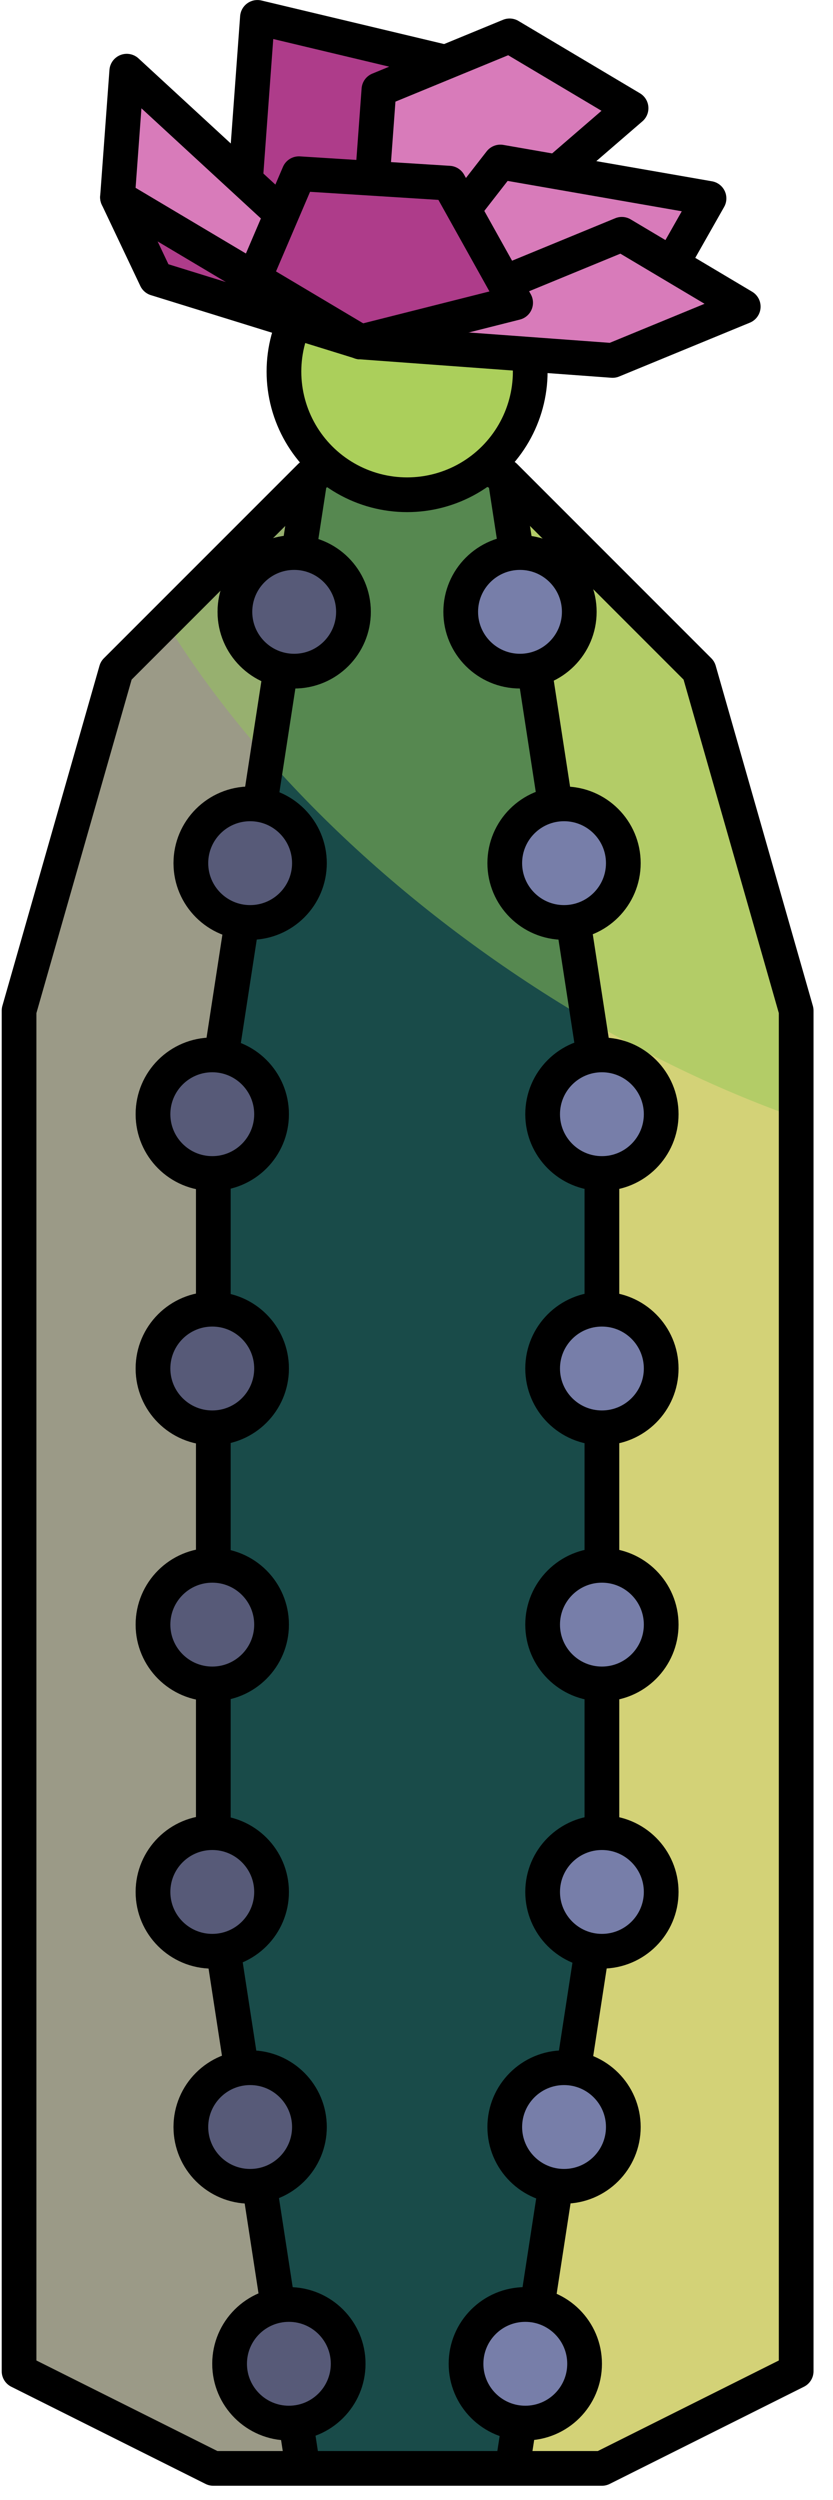 <?xml version="1.0" encoding="UTF-8" standalone="no"?><!DOCTYPE svg PUBLIC "-//W3C//DTD SVG 1.1//EN" "http://www.w3.org/Graphics/SVG/1.1/DTD/svg11.dtd"><svg width="100%" height="100%" viewBox="0 0 24 72" version="1.1" xmlns="http://www.w3.org/2000/svg" xmlns:xlink="http://www.w3.org/1999/xlink" xml:space="preserve" xmlns:serif="http://www.serif.com/" style="fill-rule:evenodd;clip-rule:evenodd;stroke-linecap:round;stroke-linejoin:round;stroke-miterlimit:1.5;"><g id="cactus05"><path d="M22.939,51.498l0,-22.391l-2.799,-9.796l-5.597,-5.597l-2.799,-1.4l-2.799,1.4l-5.598,5.597l-2.798,9.796l0,39.184l5.597,2.799l11.196,0l5.597,-2.799l0,-16.793Z" style="fill:#9b9a87;"/><clipPath id="_clip1"><path d="M22.939,51.498l0,-22.391l-2.799,-9.796l-5.597,-5.597l-2.799,-1.4l-2.799,1.4l-5.598,5.597l-2.798,9.796l0,39.184l5.597,2.799l11.196,0l5.597,-2.799l0,-16.793Z"/></clipPath><g clip-path="url(#_clip1)"><path d="M24.274,10.183l-12.53,1.247l-0.89,62.904l17.683,-3.244l-4.263,-60.907Z" style="fill:#d3d277;stroke:#000;stroke-width:1px;"/><path d="M27.685,8.477c9.707,6.793 14.58,16.605 10.876,21.898c-3.704,5.293 -14.592,4.075 -24.299,-2.718c-9.706,-6.793 -14.58,-16.605 -10.876,-21.898c3.705,-5.293 14.592,-4.075 24.299,2.718Z" style="fill:#95c759;fill-opacity:0.5;"/><path d="M6.146,31.906l2.799,-18.192l2.799,-1.4l2.799,1.4l2.799,18.192l0,22.391l-2.799,18.192l-5.598,0l-2.799,-18.192l0,-22.391Z" style="fill:#194b49;"/><clipPath id="_clip2"><path d="M6.146,31.906l2.799,-18.192l2.799,-1.4l2.799,1.4l2.799,18.192l0,22.391l-2.799,18.192l-5.598,0l-2.799,-18.192l0,-22.391Z"/></clipPath><g clip-path="url(#_clip2)"><path d="M27.685,8.477c9.707,6.793 14.58,16.605 10.876,21.898c-3.704,5.293 -14.592,4.075 -24.299,-2.718c-9.706,-6.793 -14.58,-16.605 -10.876,-21.898c3.705,-5.293 14.592,-4.075 24.299,2.718Z" style="fill:#95c759;fill-opacity:0.5;"/></g><path d="M6.146,31.906l2.799,-18.192l2.799,-1.4l2.799,1.4l2.799,18.192l0,22.391l-2.799,18.192l-5.598,0l-2.799,-18.192l0,-22.391Z" style="fill:none;stroke:#000;stroke-width:1px;"/></g><path d="M22.939,51.498l0,-22.391l-2.799,-9.796l-5.597,-5.597l-2.799,-1.4l-2.799,1.4l-5.598,5.597l-2.798,9.796l0,39.184l5.597,2.799l11.196,0l5.597,-2.799l0,-16.793Z" style="fill:none;stroke:#000;stroke-width:1px;"/><g><circle cx="11.729" cy="10.701" r="3.548" style="fill:#abcf5b;stroke:#000;stroke-width:1px;"/></g><g><path d="M10.384,9.848l-3.347,-4.168l0.38,-5.179l5.42,1.292l-2.453,8.055" style="fill:#ae3c8a;stroke:#000;stroke-width:1px;"/><path d="M10.384,9.848l-6.999,-4.165l0.267,-3.633l6.841,6.305" style="fill:#d87bba;stroke:#000;stroke-width:1px;"/><path d="M10.384,9.848l7.798,-6.732l-3.5,-2.083l-3.765,1.55l-0.533,7.265Z" style="fill:#d87bba;stroke:#000;stroke-width:1px;"/><path d="M10.384,9.848l4.032,-5.182l6.012,1.048l-1.073,1.892l-8.971,2.242" style="fill:#d87bba;stroke:#000;stroke-width:1px;"/><path d="M10.384,9.848l7.265,0.533l3.765,-1.55l-3.499,-2.083l-7.531,3.1" style="fill:#d87bba;stroke:#000;stroke-width:1px;"/><path d="M10.384,9.848l-3.064,-1.824l1.292,-3.021l4.323,0.272l1.921,3.444l-4.472,1.129Z" style="fill:#ae3c8a;stroke:#000;stroke-width:1px;"/><path d="M3.385,5.683l1.11,2.34l5.889,1.825l-6.999,-4.165Z" style="fill:#ae3c8a;stroke:#000;stroke-width:1px;"/></g><g><circle cx="14.982" cy="17.621" r="1.708" style="fill:#777ea9;stroke:#000;stroke-width:1px;"/><circle cx="16.251" cy="24.859" r="1.708" style="fill:#777ea9;stroke:#000;stroke-width:1px;"/><circle cx="17.342" cy="32.089" r="1.708" style="fill:#777ea9;stroke:#000;stroke-width:1px;"/><circle cx="17.342" cy="39.413" r="1.708" style="fill:#777ea9;stroke:#000;stroke-width:1px;"/><circle cx="17.342" cy="54.488" r="1.708" style="fill:#777ea9;stroke:#000;stroke-width:1px;"/><circle cx="16.251" cy="61.258" r="1.708" style="fill:#777ea9;stroke:#000;stroke-width:1px;"/><circle cx="15.135" cy="68.077" r="1.708" style="fill:#777ea9;stroke:#000;stroke-width:1px;"/><circle cx="17.342" cy="46.789" r="1.708" style="fill:#777ea9;stroke:#000;stroke-width:1px;"/></g><g><circle cx="8.476" cy="17.621" r="1.708" style="fill:#777ea9;stroke:#000;stroke-width:1px;"/><circle cx="7.207" cy="24.859" r="1.708" style="fill:#777ea9;stroke:#000;stroke-width:1px;"/><circle cx="6.116" cy="32.089" r="1.708" style="fill:#777ea9;stroke:#000;stroke-width:1px;"/><circle cx="6.116" cy="39.413" r="1.708" style="fill:#777ea9;stroke:#000;stroke-width:1px;"/><circle cx="6.116" cy="54.488" r="1.708" style="fill:#777ea9;stroke:#000;stroke-width:1px;"/><circle cx="7.207" cy="61.258" r="1.708" style="fill:#777ea9;stroke:#000;stroke-width:1px;"/><circle cx="8.323" cy="68.077" r="1.708" style="fill:#777ea9;stroke:#000;stroke-width:1px;"/><circle cx="6.116" cy="46.789" r="1.708" style="fill:#777ea9;stroke:#000;stroke-width:1px;"/></g><g><g opacity="0.3"><circle cx="8.476" cy="17.621" r="1.708" style="fill:#090705;stroke:#000;stroke-width:1px;"/><circle cx="7.207" cy="24.859" r="1.708" style="fill:#090705;stroke:#000;stroke-width:1px;"/><circle cx="6.116" cy="32.089" r="1.708" style="fill:#090705;stroke:#000;stroke-width:1px;"/><circle cx="6.116" cy="39.413" r="1.708" style="fill:#090705;stroke:#000;stroke-width:1px;"/><circle cx="6.116" cy="54.488" r="1.708" style="fill:#090705;stroke:#000;stroke-width:1px;"/><circle cx="7.207" cy="61.258" r="1.708" style="fill:#090705;stroke:#000;stroke-width:1px;"/><circle cx="8.323" cy="68.077" r="1.708" style="fill:#090705;stroke:#000;stroke-width:1px;"/><circle cx="6.116" cy="46.789" r="1.708" style="fill:#090705;stroke:#000;stroke-width:1px;"/></g></g></g></svg>